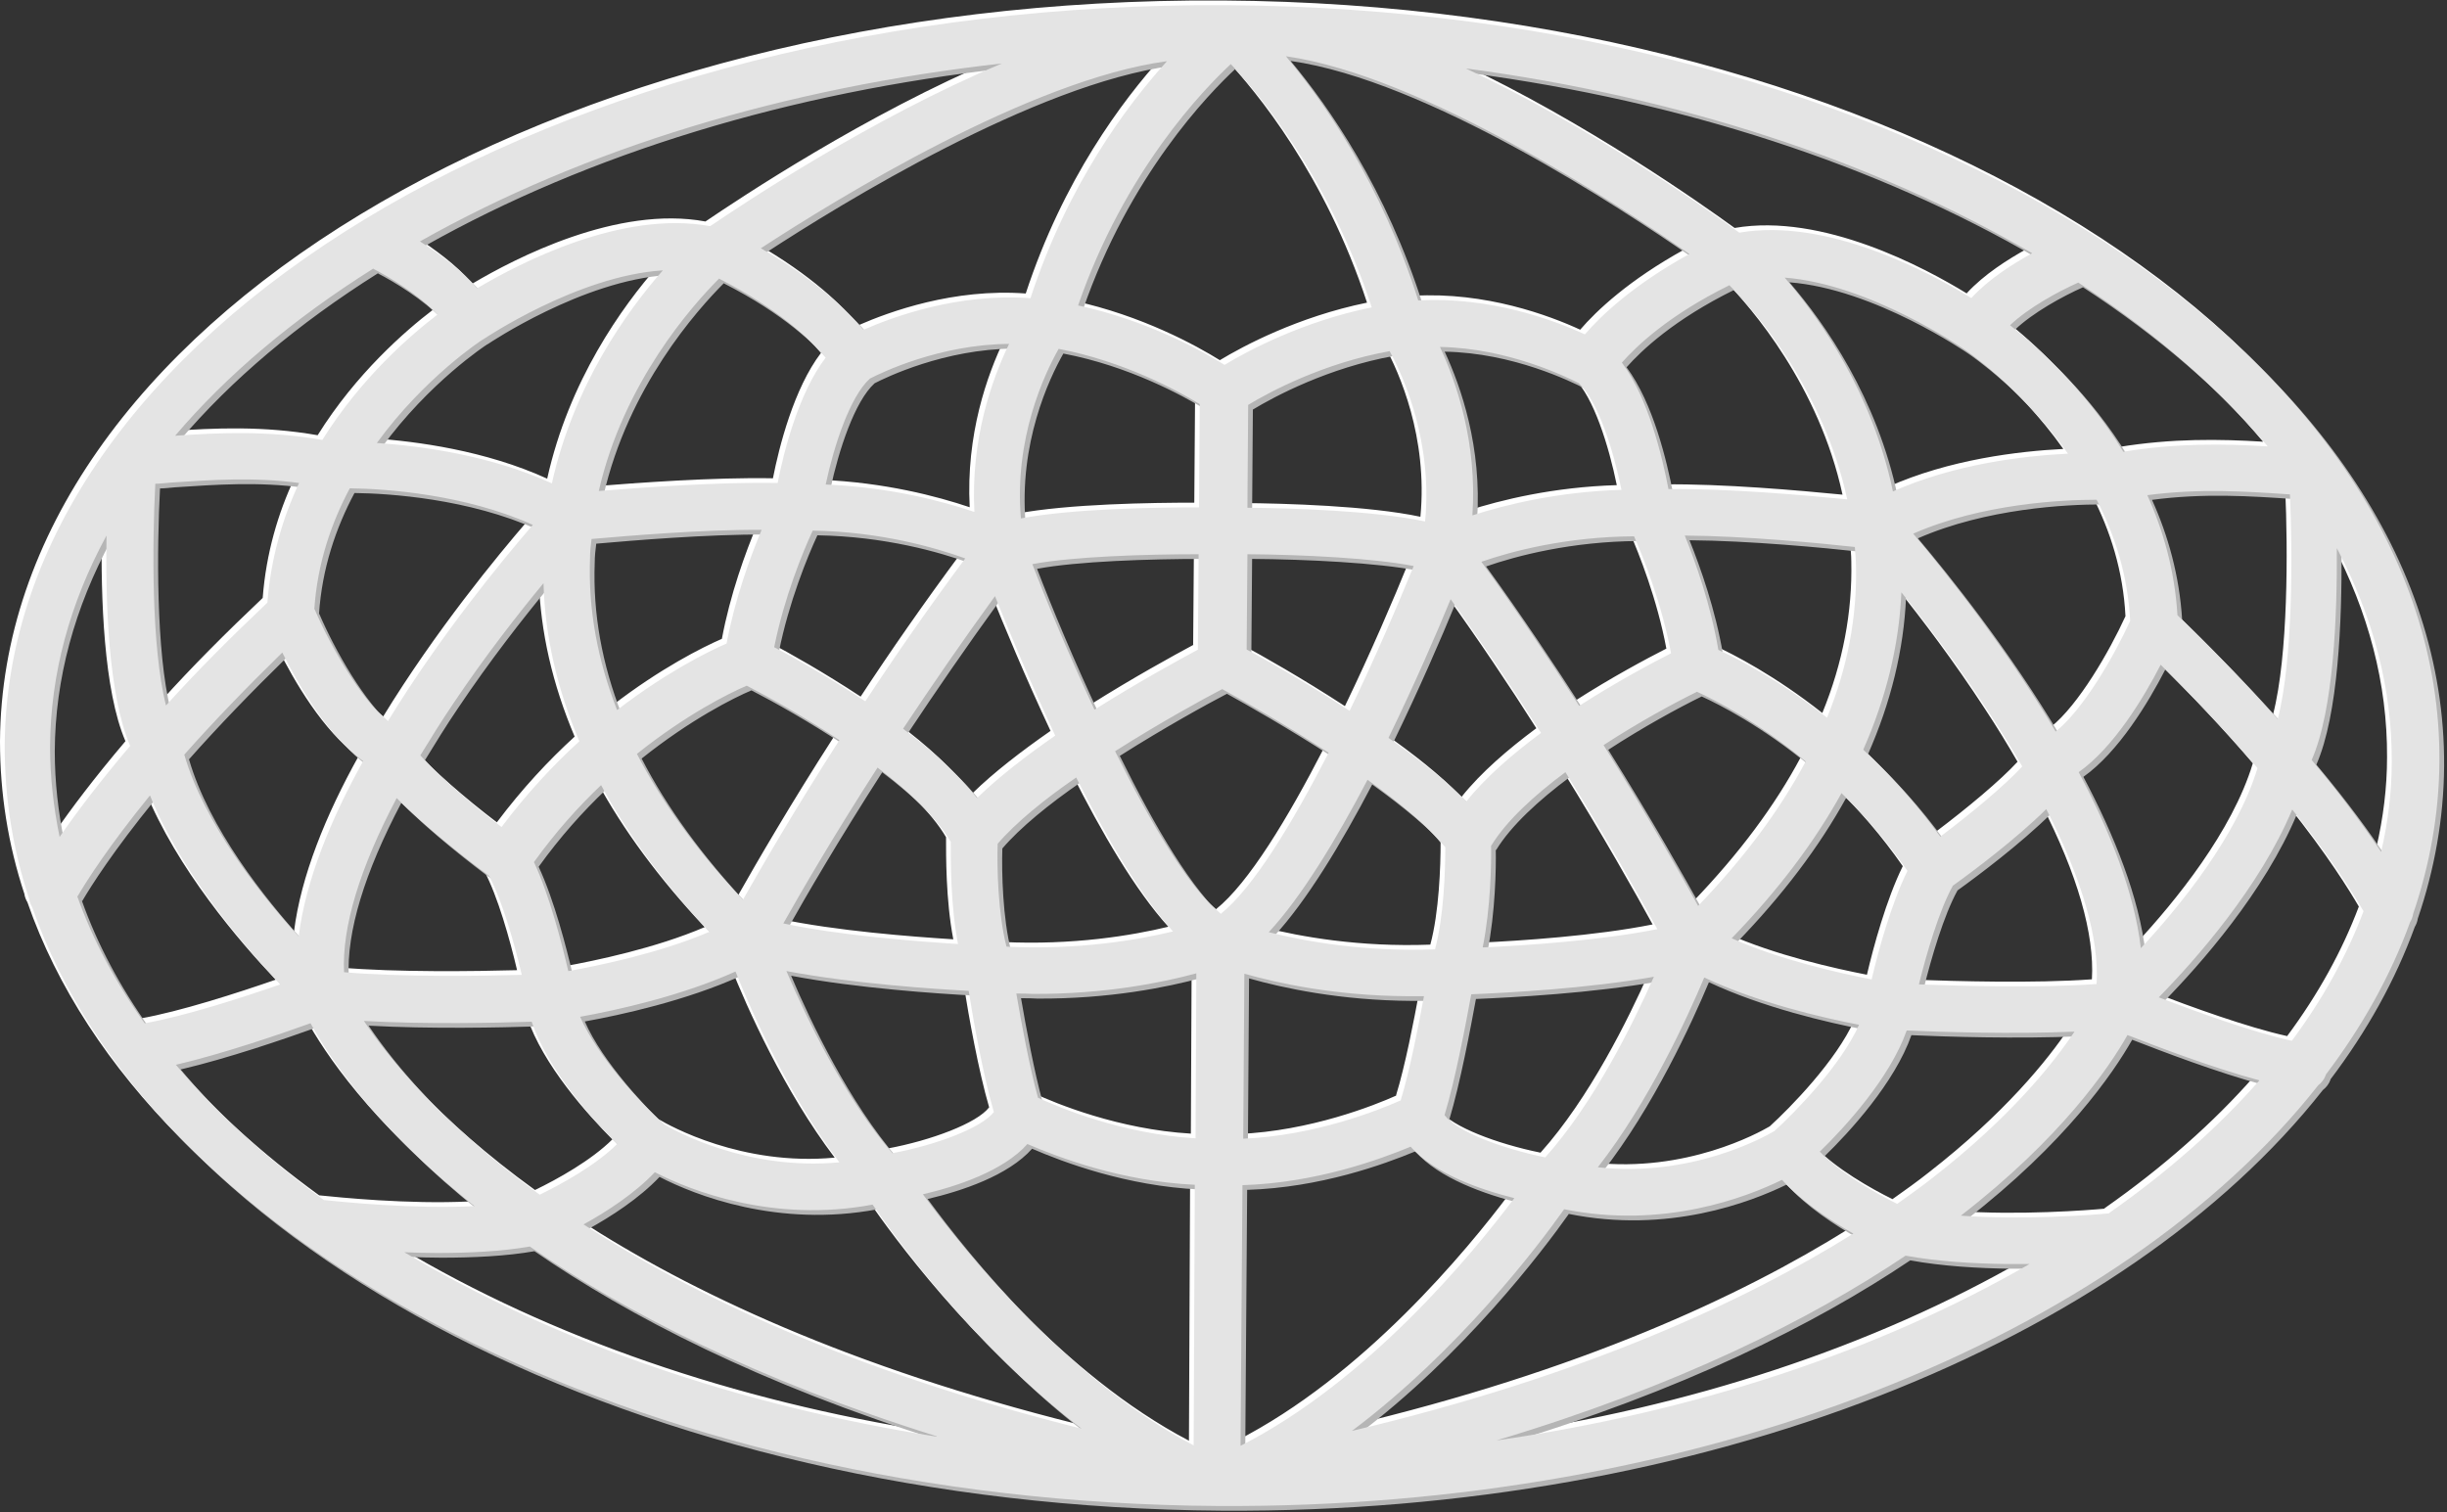 <svg width="521" height="322" viewBox="0 0 521 322" fill="none" xmlns="http://www.w3.org/2000/svg">
<rect x="0" y="0" width="521" height="322" fill="#333333" stroke="none"/>
<path d="M494.191 227.852C501.985 217.548 507.993 206.757 512.134 195.398C512.458 194.83 512.702 194.262 512.783 193.613C516.355 183.147 518.304 172.275 518.385 161.159C518.953 73.29 403.179 0.999 260.37 0.106C260.37 0.106 260.289 0.106 260.207 0.106C260.207 0.106 260.126 0.106 260.045 0.106C117.235 -0.786 0.568 69.964 0 157.833C0 168.948 1.705 179.82 5.196 190.368C5.277 191.017 5.521 191.585 5.846 192.153C30.851 264.201 134.285 318.885 258.178 319.697C361.124 320.346 450.431 283.673 492.567 230.124C493.298 229.556 493.866 228.826 494.191 227.933V227.852ZM15.507 189.881C17.455 186.554 22.164 179.171 30.933 168.38C37.59 184.932 51.067 200.591 58.699 208.623C50.742 211.382 38.239 215.438 29.796 216.899C23.544 208.136 18.754 199.13 15.426 189.8L15.507 189.881ZM483.961 152.153C477.466 144.851 470.322 137.468 462.609 130.003C462.041 120.592 459.605 111.992 456.195 104.446C467.237 102.986 477.06 103.635 486.559 104.284C487.128 116.86 487.209 139.577 483.961 152.153ZM445.397 208.542C433.138 209.435 416.332 208.948 407.564 208.623C409.187 202.051 411.867 192.883 414.789 187.609C419.092 184.526 428.185 177.711 434.68 171.301C442.312 186.23 445.965 198.887 445.397 208.542ZM72.257 206.108C71.77 196.453 75.586 183.877 83.461 168.948C89.875 175.439 98.806 182.335 103.109 185.5C105.95 190.773 108.548 200.023 110.091 206.595C101.323 206.838 84.436 207.082 72.257 206.027V206.108ZM65.925 128.705C66.574 119.05 69.497 110.45 73.475 102.986C80.863 103.067 97.913 104.203 112.445 110.774C105.788 118.482 92.717 134.385 81.594 152.559C75.667 147.772 69.253 136.332 66.006 128.786L65.925 128.705ZM261.019 12.601C267.433 19.417 282.128 37.185 291.059 64.447C276.364 67.448 264.673 73.696 259.72 76.698C254.768 73.615 243.158 67.205 228.544 64.041C238.449 35.319 255.336 17.956 261.1 12.601H261.019ZM184.215 79.619C186.57 78.402 199.073 72.317 213.849 72.235C210.196 79.781 205.649 92.519 206.461 108.016C199.479 105.663 188.356 102.742 174.798 102.174C176.584 93.817 179.994 83.432 184.215 79.619ZM335.144 80.592C339.284 84.487 342.532 94.953 344.237 103.31C330.679 103.716 319.556 106.474 312.492 108.746C313.548 93.249 309.083 80.43 305.591 72.885C320.205 73.128 332.708 79.375 335.144 80.592ZM394.168 119.537C394.411 130.328 392.381 141.119 387.997 151.829C377.93 143.878 369.081 139.334 364.859 137.387C363.235 127.813 360.069 118.888 357.714 113.046C370.461 113.127 386.536 114.669 393.924 115.48C394.005 116.86 394.168 118.158 394.168 119.537ZM297.31 233.288C292.601 235.398 278.962 240.834 263.699 241.483L263.942 206.351C271.087 208.38 283.346 211.057 298.609 211.138C299.746 211.138 300.964 211.138 302.182 211.138C301.045 217.305 299.178 226.96 297.229 233.288H297.31ZM172.037 111.992C186.408 112.235 198.017 115.561 204.512 117.914C196.8 128.3 189.574 138.685 183.241 148.34C175.366 143.147 167.978 139.009 163.837 136.819C165.948 126.271 169.926 116.535 172.037 111.992ZM306.728 179.333C306.728 184.445 306.403 194.262 304.536 201.159C289.435 201.727 276.851 199.455 269.138 197.508C276.201 189.881 283.59 177.63 290.166 165.054C296.823 169.841 302.993 174.871 306.728 179.415V179.333ZM213.281 200.51C211.495 193.613 211.251 183.715 211.413 178.684C215.229 174.222 221.4 169.192 228.138 164.567C234.552 177.305 241.697 189.556 248.76 197.345C241.047 199.212 228.463 201.321 213.362 200.591L213.281 200.51ZM258.908 193.613C252.089 188.015 243.889 174.141 236.419 158.969C246 152.884 255.174 147.853 259.233 145.744C263.211 147.934 272.386 153.127 281.885 159.293C274.172 174.303 265.809 188.096 258.908 193.613ZM264.429 137.306L264.592 117.022C276.039 117.103 291.384 117.833 299.99 119.537C296.661 127.732 291.871 138.928 286.35 150.368C277.257 144.445 268.651 139.577 264.429 137.306ZM254.118 137.306C249.897 139.577 241.291 144.283 232.035 150.125C226.677 138.685 221.968 127.407 218.802 119.131C227.407 117.509 242.752 117.022 254.2 117.022L254.037 137.306H254.118ZM210.845 125.947C213.768 133.249 218.314 144.202 223.673 155.642C217.503 159.942 211.576 164.486 207.029 168.948C202.889 163.756 197.287 158.644 191.279 154.182C197.206 145.257 203.782 135.683 210.845 125.947ZM201.427 178.279C201.427 181.93 201.346 191.585 202.97 200.023C194.039 199.455 178.045 198.238 165.786 195.642C169.52 188.989 176.503 176.981 185.839 162.457C192.497 167.488 198.342 173.005 201.427 178.279ZM220.019 232.801C218.233 226.392 216.447 216.737 215.392 210.57C216.528 210.57 217.746 210.57 218.883 210.652C234.227 210.733 246.568 208.217 253.712 206.27L253.55 241.402C238.205 240.509 224.809 234.992 220.101 232.801H220.019ZM316.552 179.009C319.718 173.816 325.645 168.38 332.302 163.431C341.395 178.035 348.215 190.206 351.869 196.859C339.69 199.293 323.696 200.347 314.685 200.753C316.39 192.315 316.552 182.66 316.471 179.009H316.552ZM311.112 169.597C306.647 165.054 300.801 160.429 294.631 156.129C300.152 144.77 304.861 133.898 307.865 126.596C314.847 136.332 321.342 145.987 327.106 155.074C321.098 159.537 315.334 164.486 311.193 169.678L311.112 169.597ZM314.36 118.645C320.855 116.373 332.546 113.29 346.916 113.209C348.946 117.833 352.843 127.651 354.791 138.117C350.651 140.226 343.182 144.202 335.225 149.314C328.974 139.577 321.991 129.111 314.36 118.563V118.645ZM294.875 73.777C297.879 79.294 304.049 93.087 302.425 110.044C291.384 107.691 273.441 107.205 264.592 107.123L264.754 85.217C269.3 82.458 280.829 76.292 294.875 73.777ZM254.281 107.042C245.35 107.042 227.489 107.286 216.366 109.395C214.905 92.438 221.318 78.726 224.404 73.29C238.449 75.968 249.897 82.296 254.443 85.055L254.281 106.961V107.042ZM153.77 136.007C149.467 137.874 140.618 142.336 130.388 150.206C126.166 139.415 124.218 128.624 124.624 117.833C124.624 116.454 124.786 115.075 124.948 113.776C132.418 113.127 148.493 111.748 161.158 111.829C158.722 117.671 155.475 126.515 153.689 136.089L153.77 136.007ZM114.719 123.269C115.043 134.547 117.641 145.744 122.35 156.859C116.829 161.889 111.146 167.975 105.788 175.114C98.968 169.922 92.067 163.918 88.495 159.861C90.687 156.291 92.96 152.559 95.558 148.746C102.297 138.685 109.36 129.679 114.719 123.188V123.269ZM119.996 205.783C118.616 199.861 116.018 189.719 112.689 182.579C117.235 176.25 122.107 170.814 126.978 166.19C132.661 176.737 140.374 187.122 150.035 197.427C139.643 201.889 126.816 204.566 120.077 205.783H119.996ZM134.61 159.537C145.083 151.18 154.176 146.636 157.992 145.013C162.863 147.529 170.251 151.666 177.72 156.616C168.221 171.382 161.077 183.715 157.18 190.611C147.519 180.307 139.968 169.922 134.61 159.537ZM205.243 210.002C206.217 216.169 208.328 228.014 210.602 235.803C208.004 239.211 198.18 242.862 189.006 244.566C178.857 232.801 170.738 215.925 166.435 205.783C180.562 208.461 197.693 209.597 205.243 210.002ZM217.746 242.619C224.322 245.458 237.8 250.57 253.388 251.3L253.144 306.796C226.19 292.679 204.35 265.418 195.501 253.328C202.726 251.625 212.631 248.379 217.746 242.619ZM263.536 251.381C279.124 250.894 292.683 245.945 299.34 243.187C304.374 248.947 314.279 252.355 321.423 254.14C312.411 266.148 290.247 293.085 263.13 306.878L263.536 251.381ZM327.999 245.458C318.825 243.592 309.083 239.941 306.566 236.452C308.92 228.663 311.112 216.899 312.249 210.733C319.962 210.408 337.011 209.516 351.138 207C346.673 217.061 338.391 233.856 327.999 245.458ZM360.556 191.909C356.74 185.013 349.758 172.599 340.421 157.67C347.89 152.802 355.36 148.746 360.312 146.312C364.047 148.015 373.14 152.64 383.451 161.159C377.93 171.545 370.298 181.768 360.475 191.991L360.556 191.909ZM391.082 167.893C395.873 172.518 400.663 178.035 405.128 184.445C401.637 191.504 398.876 201.646 397.496 207.568C390.839 206.27 378.011 203.431 367.7 198.806C377.524 188.664 385.318 178.36 391.082 167.893ZM412.11 177.143C406.833 169.841 401.231 163.756 395.71 158.644C400.581 147.61 403.342 136.413 403.829 125.135C409.106 131.707 416.007 140.794 422.665 151.017C425.181 154.831 427.455 158.563 429.566 162.214C425.912 166.19 418.93 172.031 412.029 177.224L412.11 177.143ZM354.223 103.067C352.924 96.332 350.001 83.838 344.318 76.211C347.484 72.641 354.385 66.069 367.213 59.741C372.896 65.501 387.267 82.134 392.3 105.338C383.207 104.446 366.726 102.986 354.223 103.148V103.067ZM336.443 70.207C329.948 67.205 316.308 62.094 300.964 62.986C293.17 38.24 280.91 20.715 272.792 10.979C301.776 15.117 342.857 42.053 358.688 53.088C346.754 59.66 339.853 66.231 336.443 70.207ZM218.396 62.499C203.051 61.363 189.33 66.394 182.835 69.233C179.507 65.258 172.768 58.605 160.996 51.871C177.152 41.323 218.396 15.928 247.461 12.033C238.936 21.445 226.352 38.24 218.396 62.499ZM152.146 58.361C164.893 64.852 171.713 71.505 174.798 75.156C169.033 82.702 165.867 95.197 164.568 101.85C152.065 101.606 135.584 102.823 126.491 103.553C131.768 80.43 146.382 64.041 152.146 58.28V58.361ZM155.556 205.783C159.047 214.546 166.922 232.315 177.72 246.513C157.992 248.379 142.485 239.698 140.212 238.319C135.827 234.262 126.247 224.12 122.513 215.52C130.225 214.14 144.19 211.057 155.637 205.865L155.556 205.783ZM138.425 248.623C145.976 252.517 163.594 259.495 184.784 255.519C190.223 263.389 206.623 285.864 229.275 303.226C180.968 291.137 146.95 275.154 123.243 259.738C128.115 257.061 134.123 253.166 138.425 248.623ZM331.978 256.493C353.168 260.793 370.785 253.978 378.417 250.245C382.639 254.951 388.728 258.927 393.599 261.685C370.623 276.046 336.443 291.949 286.837 303.713C309.651 286.594 326.457 264.363 331.978 256.574V256.493ZM376.793 239.86C374.439 241.239 359.013 249.759 339.203 247.568C350.082 233.613 358.201 215.844 361.855 207.163C373.221 212.518 387.185 215.763 394.817 217.223C391.001 225.824 381.177 235.884 376.793 239.86ZM436.71 154.831C425.831 136.494 412.922 120.43 406.346 112.641C420.96 106.231 438.09 105.42 445.397 105.42C449.294 112.965 452.055 121.565 452.542 131.22C449.132 138.685 442.556 150.125 436.629 154.831H436.71ZM402.043 103.716C397.659 82.783 386.617 66.962 378.985 58.118C397.09 59.497 416.819 73.128 417.063 73.29C417.306 73.452 429.322 81.485 439.308 95.602C429.809 96.089 415.114 97.793 401.88 103.716H402.043ZM418.768 62.499C409.918 57.063 388.078 45.299 369.324 48.544C362.423 43.514 337.58 25.988 311.112 13.575C356.09 19.579 397.577 33.047 431.676 52.925C427.536 55.197 422.421 58.443 418.768 62.418V62.499ZM150.198 47.165C131.443 43.676 109.604 55.035 100.592 60.39C97.101 56.333 92.23 52.844 88.414 50.41C123.487 30.613 166.273 17.632 212.307 12.52C184.378 24.285 157.505 42.215 150.198 47.165ZM101.891 71.262C102.134 71.1 122.026 57.712 140.13 56.576C132.418 65.339 121.132 81.079 116.505 101.931C103.352 95.927 88.738 93.98 79.24 93.331C89.388 79.375 101.566 71.424 101.729 71.343L101.891 71.262ZM55.938 127.326C48.145 134.709 40.837 142.011 34.343 149.232C31.176 136.738 31.42 114.426 32.069 102.012C33.125 102.012 34.261 101.85 35.317 101.769C44.004 101.201 52.935 100.551 62.677 101.85C59.186 109.314 56.669 117.833 55.938 127.245V127.326ZM38.239 159.699C44.491 152.64 51.554 145.338 59.105 137.955C62.596 145.013 68.847 155.723 76.317 161.078C69.416 173.492 64.057 186.554 62.596 198.4C54.315 189.313 42.461 174.303 38.239 159.699ZM112.202 216.574C115.612 226.797 125.111 237.345 130.388 242.619C125.923 247.081 118.616 251.138 113.907 253.41C93.041 238.319 81.919 224.526 76.479 216.412C89.469 217.142 104.976 216.818 112.121 216.574H112.202ZM198.423 304.93C156.206 298.277 117.317 284.89 85.085 265.661C87.277 265.742 89.632 265.823 91.986 265.823C98.806 265.823 105.788 265.499 111.796 264.444C131.93 278.318 159.859 292.76 198.423 304.849V304.93ZM404.722 266.391C411.298 267.608 419.092 268.095 426.318 268.176C427.942 268.176 429.566 268.176 431.108 268.176C398.714 286.837 359.744 299.657 317.607 305.742C356.253 294.139 384.425 280.022 404.722 266.391ZM402.936 255.357C398.308 253.085 390.92 248.866 386.455 244.241C391.813 239.049 401.393 228.582 404.966 218.44C412.191 218.765 427.617 219.252 440.688 218.684C435.979 225.743 426.805 237.102 410.649 249.677C408.294 251.544 405.696 253.41 402.936 255.357ZM454.815 200.915C453.435 189.07 448.239 176.007 441.581 163.431C449.051 158.157 455.464 147.529 459.037 140.551C466.587 148.015 473.488 155.318 479.659 162.539C475.274 177.062 463.177 191.909 454.815 200.915ZM487.047 171.382C495.734 182.254 500.28 189.719 502.229 193.045C498.656 202.538 493.542 211.787 486.965 220.631C478.441 218.765 466.262 214.303 458.631 211.382C466.425 203.431 480.146 187.934 487.047 171.382ZM505.963 180.388C502.635 175.439 497.926 168.867 491.187 160.835C495.896 150.125 496.627 130.085 496.546 115.724C504.258 130.328 508.318 145.581 508.237 161.24C508.237 167.731 507.425 174.141 505.963 180.469V180.388ZM481.851 94.061C472.676 93.493 462.447 93.331 451.08 95.197C443.043 81.972 432.732 72.803 426.968 68.26C430.783 64.609 437.116 61.12 441.5 59.173C457.819 69.801 471.296 81.566 481.851 94.061ZM78.509 56.252C81.838 57.956 88.251 61.85 92.148 65.988C86.303 70.45 75.83 79.538 67.63 92.681C56.101 90.653 45.628 91.14 36.291 91.789C47.251 78.888 61.378 66.962 78.509 56.171V56.252ZM21.677 113.046C21.434 127.245 22.083 147.123 26.711 157.833C19.972 165.784 15.101 172.275 11.691 177.224C10.392 170.895 9.661 164.486 9.661 157.995C9.743 142.498 13.883 127.407 21.677 113.046ZM36.453 225.743C46.521 223.39 58.78 219.171 65.113 216.899C69.01 224.039 78.834 238.968 100.024 255.844C86.79 256.493 72.014 254.951 67.954 254.546C55.533 245.54 44.978 235.884 36.453 225.743ZM448.076 257.385C444.585 257.71 429.809 258.846 416.494 257.872C437.847 241.321 447.914 226.554 451.973 219.414C458.225 221.848 470.078 226.392 480.064 229.069C471.296 239.049 460.579 248.542 448.076 257.304V257.385Z" fill="white"/>
<path d="M496.191 229.852C503.985 219.548 509.993 208.757 514.134 197.398C514.458 196.83 514.702 196.262 514.783 195.613C518.355 185.147 520.304 174.275 520.385 163.159C520.953 75.29 405.179 2.999 262.37 2.107C262.37 2.107 262.289 2.107 262.207 2.107C262.207 2.107 262.126 2.107 262.045 2.107C119.235 1.214 2.568 71.964 2 159.833C2 170.948 3.705 181.82 7.196 192.368C7.277 193.017 7.521 193.585 7.846 194.153C32.851 266.201 136.285 320.885 260.178 321.697C363.124 322.346 452.431 285.673 494.567 232.124C495.298 231.556 495.866 230.826 496.191 229.933V229.852ZM17.507 191.881C19.455 188.554 24.164 181.171 32.933 170.38C39.59 186.932 53.067 202.591 60.699 210.623C52.742 213.382 40.239 217.438 31.796 218.899C25.544 210.136 20.754 201.13 17.426 191.8L17.507 191.881ZM485.961 154.153C479.466 146.851 472.322 139.468 464.609 132.003C464.041 122.592 461.605 113.992 458.195 106.446C469.237 104.986 479.06 105.635 488.559 106.284C489.128 118.86 489.209 141.577 485.961 154.153ZM447.397 210.542C435.138 211.435 418.332 210.948 409.564 210.623C411.187 204.051 413.867 194.883 416.789 189.609C421.092 186.526 430.185 179.711 436.68 173.301C444.312 188.23 447.965 200.887 447.397 210.542ZM74.257 208.108C73.77 198.453 77.586 185.877 85.461 170.948C91.875 177.439 100.806 184.335 105.109 187.5C107.95 192.773 110.548 202.023 112.091 208.595C103.323 208.838 86.436 209.082 74.257 208.027V208.108ZM67.925 130.705C68.574 121.05 71.497 112.45 75.475 104.986C82.863 105.067 99.913 106.203 114.445 112.774C107.788 120.482 94.717 136.385 83.594 154.559C77.667 149.772 71.253 138.332 68.006 130.786L67.925 130.705ZM263.019 14.601C269.433 21.417 284.128 39.185 293.059 66.447C278.364 69.448 266.673 75.696 261.72 78.698C256.768 75.615 245.158 69.205 230.544 66.041C240.449 37.319 257.336 19.956 263.1 14.601H263.019ZM186.215 81.619C188.57 80.402 201.073 74.317 215.849 74.235C212.196 81.781 207.649 94.519 208.461 110.016C201.479 107.663 190.356 104.742 176.798 104.174C178.584 95.817 181.994 85.432 186.215 81.619ZM337.144 82.592C341.284 86.487 344.532 96.953 346.237 105.31C332.679 105.716 321.556 108.474 314.492 110.746C315.548 95.249 311.083 82.43 307.591 74.885C322.205 75.128 334.708 81.375 337.144 82.592ZM396.168 121.537C396.411 132.328 394.381 143.119 389.997 153.829C379.93 145.878 371.081 141.334 366.859 139.387C365.235 129.813 362.069 120.888 359.714 115.046C372.461 115.127 388.536 116.669 395.924 117.48C396.005 118.86 396.168 120.158 396.168 121.537ZM299.31 235.288C294.601 237.398 280.962 242.834 265.699 243.483L265.942 208.351C273.087 210.38 285.346 213.057 300.609 213.138C301.746 213.138 302.964 213.138 304.182 213.138C303.045 219.305 301.178 228.96 299.229 235.288H299.31ZM174.037 113.992C188.408 114.235 200.017 117.561 206.512 119.914C198.8 130.3 191.574 140.685 185.241 150.34C177.366 145.147 169.978 141.009 165.837 138.819C167.948 128.271 171.926 118.535 174.037 113.992ZM308.728 181.333C308.728 186.445 308.403 196.262 306.536 203.159C291.435 203.727 278.851 201.455 271.138 199.508C278.201 191.881 285.59 179.63 292.166 167.054C298.823 171.841 304.993 176.871 308.728 181.415V181.333ZM215.281 202.51C213.495 195.613 213.251 185.715 213.413 180.684C217.229 176.222 223.4 171.192 230.138 166.567C236.552 179.305 243.697 191.556 250.76 199.345C243.047 201.212 230.463 203.321 215.362 202.591L215.281 202.51ZM260.908 195.613C254.089 190.015 245.889 176.141 238.419 160.969C248 154.884 257.174 149.853 261.233 147.744C265.211 149.934 274.386 155.127 283.885 161.293C276.172 176.303 267.809 190.096 260.908 195.613ZM266.429 139.306L266.592 119.022C278.039 119.103 293.384 119.833 301.99 121.537C298.661 129.732 293.871 140.928 288.35 152.368C279.257 146.445 270.651 141.577 266.429 139.306ZM256.118 139.306C251.897 141.577 243.291 146.283 234.035 152.125C228.677 140.685 223.968 129.407 220.802 121.131C229.407 119.509 244.752 119.022 256.2 119.022L256.037 139.306H256.118ZM212.845 127.947C215.768 135.249 220.314 146.202 225.673 157.642C219.503 161.942 213.576 166.486 209.029 170.948C204.889 165.756 199.287 160.644 193.279 156.182C199.206 147.257 205.782 137.683 212.845 127.947ZM203.427 180.279C203.427 183.93 203.346 193.585 204.97 202.023C196.039 201.455 180.045 200.238 167.786 197.642C171.52 190.989 178.503 178.981 187.839 164.457C194.497 169.488 200.342 175.005 203.427 180.279ZM222.019 234.801C220.233 228.392 218.447 218.737 217.392 212.57C218.528 212.57 219.746 212.57 220.883 212.652C236.227 212.733 248.568 210.217 255.712 208.27L255.55 243.402C240.205 242.509 226.809 236.992 222.101 234.801H222.019ZM318.552 181.009C321.718 175.816 327.645 170.38 334.302 165.431C343.395 180.035 350.215 192.206 353.869 198.859C341.69 201.293 325.696 202.347 316.685 202.753C318.39 194.315 318.552 184.66 318.471 181.009H318.552ZM313.112 171.597C308.647 167.054 302.801 162.429 296.631 158.129C302.152 146.77 306.861 135.898 309.865 128.596C316.847 138.332 323.342 147.987 329.106 157.074C323.098 161.537 317.334 166.486 313.193 171.678L313.112 171.597ZM316.36 120.645C322.855 118.373 334.546 115.29 348.916 115.209C350.946 119.833 354.843 129.651 356.791 140.117C352.651 142.226 345.182 146.202 337.225 151.314C330.974 141.577 323.991 131.111 316.36 120.563V120.645ZM296.875 75.777C299.879 81.294 306.049 95.087 304.425 112.044C293.384 109.691 275.441 109.205 266.592 109.123L266.754 87.217C271.3 84.458 282.829 78.292 296.875 75.777ZM256.281 109.042C247.35 109.042 229.489 109.286 218.366 111.395C216.905 94.438 223.318 80.726 226.404 75.29C240.449 77.968 251.897 84.296 256.443 87.055L256.281 108.961V109.042ZM155.77 138.007C151.467 139.874 142.618 144.336 132.388 152.206C128.166 141.415 126.218 130.624 126.624 119.833C126.624 118.454 126.786 117.075 126.948 115.776C134.418 115.127 150.493 113.748 163.158 113.829C160.722 119.671 157.475 128.515 155.689 138.089L155.77 138.007ZM116.719 125.269C117.043 136.547 119.641 147.744 124.35 158.859C118.829 163.889 113.146 169.975 107.788 177.114C100.968 171.922 94.067 165.918 90.495 161.861C92.687 158.291 94.96 154.559 97.558 150.746C104.297 140.685 111.36 131.679 116.719 125.188V125.269ZM121.996 207.783C120.616 201.861 118.018 191.719 114.689 184.579C119.235 178.25 124.107 172.814 128.978 168.19C134.661 178.737 142.374 189.122 152.035 199.427C141.643 203.889 128.816 206.566 122.077 207.783H121.996ZM136.61 161.537C147.083 153.18 156.176 148.636 159.992 147.013C164.863 149.529 172.251 153.666 179.72 158.616C170.221 173.382 163.077 185.715 159.18 192.611C149.519 182.307 141.968 171.922 136.61 161.537ZM207.243 212.002C208.217 218.169 210.328 230.014 212.602 237.803C210.004 241.211 200.18 244.862 191.006 246.566C180.857 234.801 172.738 217.925 168.435 207.783C182.562 210.461 199.693 211.597 207.243 212.002ZM219.746 244.619C226.322 247.458 239.8 252.57 255.388 253.3L255.144 308.796C228.19 294.679 206.35 267.418 197.501 255.328C204.726 253.625 214.631 250.379 219.746 244.619ZM265.536 253.381C281.124 252.894 294.683 247.945 301.34 245.187C306.374 250.947 316.279 254.355 323.423 256.14C314.411 268.148 292.247 295.085 265.13 308.878L265.536 253.381ZM329.999 247.458C320.825 245.592 311.083 241.941 308.566 238.452C310.92 230.663 313.112 218.899 314.249 212.733C321.962 212.408 339.011 211.516 353.138 209C348.673 219.061 340.391 235.856 329.999 247.458ZM362.556 193.909C358.74 187.013 351.758 174.599 342.421 159.67C349.89 154.802 357.36 150.746 362.312 148.312C366.047 150.015 375.14 154.64 385.451 163.159C379.93 173.545 372.298 183.768 362.475 193.991L362.556 193.909ZM393.082 169.893C397.873 174.518 402.663 180.035 407.128 186.445C403.637 193.504 400.876 203.646 399.496 209.568C392.839 208.27 380.011 205.431 369.7 200.806C379.524 190.664 387.318 180.36 393.082 169.893ZM414.11 179.143C408.833 171.841 403.231 165.756 397.71 160.644C402.581 149.61 405.342 138.413 405.829 127.135C411.106 133.707 418.007 142.794 424.665 153.017C427.181 156.831 429.455 160.563 431.566 164.214C427.912 168.19 420.93 174.031 414.029 179.224L414.11 179.143ZM356.223 105.067C354.924 98.332 352.001 85.838 346.318 78.211C349.484 74.641 356.385 68.069 369.213 61.741C374.896 67.501 389.267 84.134 394.3 107.338C385.207 106.446 368.726 104.986 356.223 105.148V105.067ZM338.443 72.207C331.948 69.205 318.308 64.094 302.964 64.986C295.17 40.24 282.91 22.715 274.792 12.979C303.776 17.116 344.857 44.053 360.688 55.088C348.754 61.66 341.853 68.231 338.443 72.207ZM220.396 64.499C205.051 63.363 191.33 68.394 184.835 71.233C181.507 67.258 174.768 60.605 162.996 53.871C179.152 43.323 220.396 17.928 249.461 14.033C240.936 23.445 228.352 40.24 220.396 64.499ZM154.146 60.361C166.893 66.852 173.713 73.505 176.798 77.156C171.033 84.702 167.867 97.197 166.568 103.85C154.065 103.606 137.584 104.823 128.491 105.553C133.768 82.43 148.382 66.041 154.146 60.28V60.361ZM157.556 207.783C161.047 216.546 168.922 234.315 179.72 248.513C159.992 250.379 144.485 241.698 142.212 240.319C137.827 236.262 128.247 226.12 124.513 217.52C132.225 216.14 146.19 213.057 157.637 207.865L157.556 207.783ZM140.425 250.623C147.976 254.517 165.594 261.495 186.784 257.519C192.223 265.389 208.623 287.864 231.275 305.226C182.968 293.137 148.95 277.154 125.243 261.738C130.115 259.061 136.123 255.166 140.425 250.623ZM333.978 258.493C355.168 262.793 372.785 255.978 380.417 252.245C384.639 256.951 390.728 260.927 395.599 263.685C372.623 278.046 338.443 293.949 288.837 305.713C311.651 288.594 328.457 266.363 333.978 258.574V258.493ZM378.793 241.86C376.439 243.239 361.013 251.759 341.203 249.568C352.082 235.613 360.201 217.844 363.855 209.163C375.221 214.518 389.185 217.763 396.817 219.223C393.001 227.824 383.177 237.884 378.793 241.86ZM438.71 156.831C427.831 138.494 414.922 122.43 408.346 114.641C422.96 108.231 440.09 107.42 447.397 107.42C451.294 114.965 454.055 123.565 454.542 133.22C451.132 140.685 444.556 152.125 438.629 156.831H438.71ZM404.043 105.716C399.659 84.783 388.617 68.962 380.985 60.118C399.09 61.497 418.819 75.128 419.063 75.29C419.306 75.452 431.322 83.485 441.308 97.602C431.809 98.089 417.114 99.793 403.88 105.716H404.043ZM420.768 64.499C411.918 59.063 390.078 47.299 371.324 50.544C364.423 45.514 339.58 27.988 313.112 15.575C358.09 21.579 399.577 35.047 433.676 54.925C429.536 57.197 424.421 60.443 420.768 64.418V64.499ZM152.198 49.165C133.443 45.676 111.604 57.035 102.592 62.39C99.101 58.333 94.23 54.844 90.414 52.41C125.487 32.613 168.273 19.632 214.307 14.52C186.378 26.285 159.505 44.215 152.198 49.165ZM103.891 73.262C104.134 73.1 124.026 59.712 142.13 58.576C134.418 67.339 123.132 83.079 118.505 103.931C105.352 97.927 90.738 95.98 81.24 95.331C91.388 81.375 103.566 73.424 103.729 73.343L103.891 73.262ZM57.938 129.326C50.145 136.709 42.837 144.011 36.343 151.232C33.176 138.738 33.42 116.426 34.069 104.012C35.125 104.012 36.261 103.85 37.317 103.769C46.004 103.201 54.935 102.551 64.677 103.85C61.186 111.314 58.669 119.833 57.938 129.245V129.326ZM40.239 161.699C46.491 154.64 53.554 147.338 61.105 139.955C64.596 147.013 70.847 157.723 78.317 163.078C71.416 175.492 66.057 188.554 64.596 200.4C56.315 191.313 44.461 176.303 40.239 161.699ZM114.202 218.574C117.612 228.797 127.111 239.345 132.388 244.619C127.923 249.081 120.616 253.138 115.907 255.41C95.041 240.319 83.919 226.526 78.479 218.412C91.469 219.142 106.976 218.818 114.121 218.574H114.202ZM200.423 306.93C158.206 300.277 119.317 286.89 87.085 267.661C89.277 267.742 91.632 267.823 93.986 267.823C100.806 267.823 107.788 267.499 113.796 266.444C133.93 280.318 161.859 294.76 200.423 306.849V306.93ZM406.722 268.391C413.298 269.608 421.092 270.095 428.318 270.176C429.942 270.176 431.566 270.176 433.108 270.176C400.714 288.837 361.744 301.657 319.607 307.742C358.253 296.139 386.425 282.022 406.722 268.391ZM404.936 257.357C400.308 255.085 392.92 250.866 388.455 246.241C393.813 241.049 403.393 230.582 406.966 220.44C414.191 220.765 429.617 221.252 442.688 220.684C437.979 227.743 428.805 239.102 412.649 251.677C410.294 253.544 407.696 255.41 404.936 257.357ZM456.815 202.915C455.435 191.07 450.239 178.007 443.581 165.431C451.051 160.157 457.464 149.529 461.037 142.551C468.587 150.015 475.488 157.318 481.659 164.539C477.274 179.062 465.177 193.909 456.815 202.915ZM489.047 173.382C497.734 184.254 502.28 191.719 504.229 195.045C500.656 204.538 495.542 213.787 488.965 222.631C480.441 220.765 468.262 216.303 460.631 213.382C468.425 205.431 482.146 189.934 489.047 173.382ZM507.963 182.388C504.635 177.439 499.926 170.867 493.187 162.835C497.896 152.125 498.627 132.085 498.546 117.724C506.258 132.328 510.318 147.581 510.237 163.24C510.237 169.731 509.425 176.141 507.963 182.469V182.388ZM483.851 96.061C474.676 95.493 464.447 95.331 453.08 97.197C445.043 83.972 434.732 74.803 428.968 70.26C432.783 66.609 439.116 63.12 443.5 61.173C459.819 71.801 473.296 83.566 483.851 96.061ZM80.509 58.252C83.838 59.956 90.251 63.85 94.148 67.988C88.303 72.45 77.83 81.538 69.63 94.681C58.101 92.653 47.628 93.14 38.291 93.789C49.251 80.888 63.378 68.962 80.509 58.171V58.252ZM23.677 115.046C23.434 129.245 24.083 149.123 28.711 159.833C21.972 167.784 17.101 174.275 13.691 179.224C12.392 172.895 11.661 166.486 11.661 159.995C11.743 144.498 15.883 129.407 23.677 115.046ZM38.453 227.743C48.521 225.39 60.78 221.171 67.113 218.899C71.01 226.039 80.834 240.968 102.024 257.844C88.79 258.493 74.014 256.951 69.954 256.546C57.533 247.54 46.978 237.884 38.453 227.743ZM450.076 259.385C446.585 259.71 431.809 260.846 418.494 259.872C439.847 243.321 449.914 228.554 453.973 221.414C460.225 223.848 472.078 228.392 482.064 231.069C473.296 241.049 462.579 250.542 450.076 259.304V259.385Z" fill="#B5B5B5"/>
<path d="M495.191 228.852C502.985 218.548 508.993 207.757 513.134 196.398C513.458 195.83 513.702 195.262 513.783 194.613C517.355 184.147 519.304 173.275 519.385 162.159C519.953 74.29 404.179 1.999 261.37 1.107C261.37 1.107 261.289 1.107 261.207 1.107C261.207 1.107 261.126 1.107 261.045 1.107C118.235 0.214 1.568 70.964 1 158.833C1 169.948 2.705 180.82 6.196 191.368C6.277 192.017 6.521 192.585 6.846 193.153C31.851 265.201 135.285 319.885 259.178 320.697C362.124 321.346 451.431 284.673 493.567 231.124C494.298 230.556 494.866 229.826 495.191 228.933V228.852ZM16.507 190.881C18.455 187.554 23.164 180.171 31.933 169.38C38.59 185.932 52.067 201.591 59.699 209.623C51.742 212.382 39.239 216.438 30.796 217.899C24.544 209.136 19.754 200.13 16.426 190.8L16.507 190.881ZM484.961 153.153C478.466 145.851 471.322 138.468 463.609 131.003C463.041 121.592 460.605 112.992 457.195 105.446C468.237 103.986 478.06 104.635 487.559 105.284C488.128 117.86 488.209 140.577 484.961 153.153ZM446.397 209.542C434.138 210.435 417.332 209.948 408.564 209.623C410.187 203.051 412.867 193.883 415.789 188.609C420.092 185.526 429.185 178.711 435.68 172.301C443.312 187.23 446.965 199.887 446.397 209.542ZM73.257 207.108C72.77 197.453 76.586 184.877 84.461 169.948C90.875 176.439 99.806 183.335 104.109 186.5C106.95 191.773 109.548 201.023 111.091 207.595C102.323 207.838 85.436 208.082 73.257 207.027V207.108ZM66.925 129.705C67.574 120.05 70.497 111.45 74.475 103.986C81.863 104.067 98.913 105.203 113.445 111.774C106.788 119.482 93.717 135.385 82.594 153.559C76.667 148.772 70.253 137.332 67.006 129.786L66.925 129.705ZM262.019 13.601C268.433 20.417 283.128 38.185 292.059 65.447C277.364 68.448 265.673 74.696 260.72 77.698C255.768 74.615 244.158 68.205 229.544 65.041C239.449 36.319 256.336 18.956 262.1 13.601H262.019ZM185.215 80.619C187.57 79.402 200.073 73.317 214.849 73.235C211.196 80.781 206.649 93.519 207.461 109.016C200.479 106.663 189.356 103.742 175.798 103.174C177.584 94.817 180.994 84.432 185.215 80.619ZM336.144 81.592C340.284 85.487 343.532 95.953 345.237 104.31C331.679 104.716 320.556 107.474 313.492 109.746C314.548 94.249 310.083 81.43 306.591 73.885C321.205 74.128 333.708 80.375 336.144 81.592ZM395.168 120.537C395.411 131.328 393.381 142.119 388.997 152.829C378.93 144.878 370.081 140.334 365.859 138.387C364.235 128.813 361.069 119.888 358.714 114.046C371.461 114.127 387.536 115.669 394.924 116.48C395.005 117.86 395.168 119.158 395.168 120.537ZM298.31 234.288C293.601 236.398 279.962 241.834 264.699 242.483L264.942 207.351C272.087 209.38 284.346 212.057 299.609 212.138C300.746 212.138 301.964 212.138 303.182 212.138C302.045 218.305 300.178 227.96 298.229 234.288H298.31ZM173.037 112.992C187.408 113.235 199.017 116.561 205.512 118.914C197.8 129.3 190.574 139.685 184.241 149.34C176.366 144.147 168.978 140.009 164.837 137.819C166.948 127.271 170.926 117.535 173.037 112.992ZM307.728 180.333C307.728 185.445 307.403 195.262 305.536 202.159C290.435 202.727 277.851 200.455 270.138 198.508C277.201 190.881 284.59 178.63 291.166 166.054C297.823 170.841 303.993 175.871 307.728 180.415V180.333ZM214.281 201.51C212.495 194.613 212.251 184.715 212.413 179.684C216.229 175.222 222.4 170.192 229.138 165.567C235.552 178.305 242.697 190.556 249.76 198.345C242.047 200.212 229.463 202.321 214.362 201.591L214.281 201.51ZM259.908 194.613C253.089 189.015 244.889 175.141 237.419 159.969C247 153.884 256.174 148.853 260.233 146.744C264.211 148.934 273.386 154.127 282.885 160.293C275.172 175.303 266.809 189.096 259.908 194.613ZM265.429 138.306L265.592 118.022C277.039 118.103 292.384 118.833 300.99 120.537C297.661 128.732 292.871 139.928 287.35 151.368C278.257 145.445 269.651 140.577 265.429 138.306ZM255.118 138.306C250.897 140.577 242.291 145.283 233.035 151.125C227.677 139.685 222.968 128.407 219.802 120.131C228.407 118.509 243.752 118.022 255.2 118.022L255.037 138.306H255.118ZM211.845 126.947C214.768 134.249 219.314 145.202 224.673 156.642C218.503 160.942 212.576 165.486 208.029 169.948C203.889 164.756 198.287 159.644 192.279 155.182C198.206 146.257 204.782 136.683 211.845 126.947ZM202.427 179.279C202.427 182.93 202.346 192.585 203.97 201.023C195.039 200.455 179.045 199.238 166.786 196.642C170.52 189.989 177.503 177.981 186.839 163.457C193.497 168.488 199.342 174.005 202.427 179.279ZM221.019 233.801C219.233 227.392 217.447 217.737 216.392 211.57C217.528 211.57 218.746 211.57 219.883 211.652C235.227 211.733 247.568 209.217 254.712 207.27L254.55 242.402C239.205 241.509 225.809 235.992 221.101 233.801H221.019ZM317.552 180.009C320.718 174.816 326.645 169.38 333.302 164.431C342.395 179.035 349.215 191.206 352.869 197.859C340.69 200.293 324.696 201.347 315.685 201.753C317.39 193.315 317.552 183.66 317.471 180.009H317.552ZM312.112 170.597C307.647 166.054 301.801 161.429 295.631 157.129C301.152 145.77 305.861 134.898 308.865 127.596C315.847 137.332 322.342 146.987 328.106 156.074C322.098 160.537 316.334 165.486 312.193 170.678L312.112 170.597ZM315.36 119.645C321.855 117.373 333.546 114.29 347.916 114.209C349.946 118.833 353.843 128.651 355.791 139.117C351.651 141.226 344.182 145.202 336.225 150.314C329.974 140.577 322.991 130.111 315.36 119.563V119.645ZM295.875 74.777C298.879 80.294 305.049 94.087 303.425 111.044C292.384 108.691 274.441 108.205 265.592 108.123L265.754 86.217C270.3 83.458 281.829 77.292 295.875 74.777ZM255.281 108.042C246.35 108.042 228.489 108.286 217.366 110.395C215.905 93.438 222.318 79.726 225.404 74.29C239.449 76.968 250.897 83.296 255.443 86.055L255.281 107.961V108.042ZM154.77 137.007C150.467 138.874 141.618 143.336 131.388 151.206C127.166 140.415 125.218 129.624 125.624 118.833C125.624 117.454 125.786 116.075 125.948 114.776C133.418 114.127 149.493 112.748 162.158 112.829C159.722 118.671 156.475 127.515 154.689 137.089L154.77 137.007ZM115.719 124.269C116.043 135.547 118.641 146.744 123.35 157.859C117.829 162.889 112.146 168.975 106.788 176.114C99.968 170.922 93.067 164.918 89.495 160.861C91.687 157.291 93.96 153.559 96.558 149.746C103.297 139.685 110.36 130.679 115.719 124.188V124.269ZM120.996 206.783C119.616 200.861 117.018 190.719 113.689 183.579C118.235 177.25 123.107 171.814 127.978 167.19C133.661 177.737 141.374 188.122 151.035 198.427C140.643 202.889 127.816 205.566 121.077 206.783H120.996ZM135.61 160.537C146.083 152.18 155.176 147.636 158.992 146.013C163.863 148.529 171.251 152.666 178.72 157.616C169.221 172.382 162.077 184.715 158.18 191.611C148.519 181.307 140.968 170.922 135.61 160.537ZM206.243 211.002C207.217 217.169 209.328 229.014 211.602 236.803C209.004 240.211 199.18 243.862 190.006 245.566C179.857 233.801 171.738 216.925 167.435 206.783C181.562 209.461 198.693 210.597 206.243 211.002ZM218.746 243.619C225.322 246.458 238.8 251.57 254.388 252.3L254.144 307.796C227.19 293.679 205.35 266.418 196.501 254.328C203.726 252.625 213.631 249.379 218.746 243.619ZM264.536 252.381C280.124 251.894 293.683 246.945 300.34 244.187C305.374 249.947 315.279 253.355 322.423 255.14C313.411 267.148 291.247 294.085 264.13 307.878L264.536 252.381ZM328.999 246.458C319.825 244.592 310.083 240.941 307.566 237.452C309.92 229.663 312.112 217.899 313.249 211.733C320.962 211.408 338.011 210.516 352.138 208C347.673 218.061 339.391 234.856 328.999 246.458ZM361.556 192.909C357.74 186.013 350.758 173.599 341.421 158.67C348.89 153.802 356.36 149.746 361.312 147.312C365.047 149.015 374.14 153.64 384.451 162.159C378.93 172.545 371.298 182.768 361.475 192.991L361.556 192.909ZM392.082 168.893C396.873 173.518 401.663 179.035 406.128 185.445C402.637 192.504 399.876 202.646 398.496 208.568C391.839 207.27 379.011 204.431 368.7 199.806C378.524 189.664 386.318 179.36 392.082 168.893ZM413.11 178.143C407.833 170.841 402.231 164.756 396.71 159.644C401.581 148.61 404.342 137.413 404.829 126.135C410.106 132.707 417.007 141.794 423.665 152.017C426.181 155.831 428.455 159.563 430.566 163.214C426.912 167.19 419.93 173.031 413.029 178.224L413.11 178.143ZM355.223 104.067C353.924 97.332 351.001 84.838 345.318 77.211C348.484 73.641 355.385 67.069 368.213 60.741C373.896 66.501 388.267 83.134 393.3 106.338C384.207 105.446 367.726 103.986 355.223 104.148V104.067ZM337.443 71.207C330.948 68.205 317.308 63.094 301.964 63.986C294.17 39.24 281.91 21.715 273.792 11.979C302.776 16.116 343.857 43.053 359.688 54.088C347.754 60.66 340.853 67.231 337.443 71.207ZM219.396 63.499C204.051 62.363 190.33 67.394 183.835 70.233C180.507 66.258 173.768 59.605 161.996 52.871C178.152 42.323 219.396 16.928 248.461 13.033C239.936 22.445 227.352 39.24 219.396 63.499ZM153.146 59.361C165.893 65.852 172.713 72.505 175.798 76.156C170.033 83.702 166.867 96.197 165.568 102.85C153.065 102.606 136.584 103.823 127.491 104.553C132.768 81.43 147.382 65.041 153.146 59.28V59.361ZM156.556 206.783C160.047 215.546 167.922 233.315 178.72 247.513C158.992 249.379 143.485 240.698 141.212 239.319C136.827 235.262 127.247 225.12 123.513 216.52C131.225 215.14 145.19 212.057 156.637 206.865L156.556 206.783ZM139.425 249.623C146.976 253.517 164.594 260.495 185.784 256.519C191.223 264.389 207.623 286.864 230.275 304.226C181.968 292.137 147.95 276.154 124.243 260.738C129.115 258.061 135.123 254.166 139.425 249.623ZM332.978 257.493C354.168 261.793 371.785 254.978 379.417 251.245C383.639 255.951 389.728 259.927 394.599 262.685C371.623 277.046 337.443 292.949 287.837 304.713C310.651 287.594 327.457 265.363 332.978 257.574V257.493ZM377.793 240.86C375.439 242.239 360.013 250.759 340.203 248.568C351.082 234.613 359.201 216.844 362.855 208.163C374.221 213.518 388.185 216.763 395.817 218.223C392.001 226.824 382.177 236.884 377.793 240.86ZM437.71 155.831C426.831 137.494 413.922 121.43 407.346 113.641C421.96 107.231 439.09 106.42 446.397 106.42C450.294 113.965 453.055 122.565 453.542 132.22C450.132 139.685 443.556 151.125 437.629 155.831H437.71ZM403.043 104.716C398.659 83.783 387.617 67.962 379.985 59.118C398.09 60.497 417.819 74.128 418.063 74.29C418.306 74.452 430.322 82.485 440.308 96.602C430.809 97.089 416.114 98.793 402.88 104.716H403.043ZM419.768 63.499C410.918 58.063 389.078 46.299 370.324 49.544C363.423 44.514 338.58 26.988 312.112 14.575C357.09 20.579 398.577 34.047 432.676 53.925C428.536 56.197 423.421 59.443 419.768 63.418V63.499ZM151.198 48.165C132.443 44.676 110.604 56.035 101.592 61.39C98.101 57.333 93.23 53.844 89.414 51.41C124.487 31.613 167.273 18.632 213.307 13.52C185.378 25.285 158.505 43.215 151.198 48.165ZM102.891 72.262C103.134 72.1 123.026 58.712 141.13 57.576C133.418 66.339 122.132 82.079 117.505 102.931C104.352 96.927 89.738 94.98 80.24 94.331C90.388 80.375 102.566 72.424 102.729 72.343L102.891 72.262ZM56.938 128.326C49.145 135.709 41.837 143.011 35.343 150.232C32.176 137.738 32.42 115.426 33.069 103.012C34.125 103.012 35.261 102.85 36.317 102.769C45.004 102.201 53.935 101.551 63.677 102.85C60.186 110.314 57.669 118.833 56.938 128.245V128.326ZM39.239 160.699C45.491 153.64 52.554 146.338 60.105 138.955C63.596 146.013 69.847 156.723 77.317 162.078C70.416 174.492 65.057 187.554 63.596 199.4C55.315 190.313 43.461 175.303 39.239 160.699ZM113.202 217.574C116.612 227.797 126.111 238.345 131.388 243.619C126.923 248.081 119.616 252.138 114.907 254.41C94.041 239.319 82.919 225.526 77.479 217.412C90.469 218.142 105.976 217.818 113.121 217.574H113.202ZM199.423 305.93C157.206 299.277 118.317 285.89 86.085 266.661C88.277 266.742 90.632 266.823 92.986 266.823C99.806 266.823 106.788 266.499 112.796 265.444C132.93 279.318 160.859 293.76 199.423 305.849V305.93ZM405.722 267.391C412.298 268.608 420.092 269.095 427.318 269.176C428.942 269.176 430.566 269.176 432.108 269.176C399.714 287.837 360.744 300.657 318.607 306.742C357.253 295.139 385.425 281.022 405.722 267.391ZM403.936 256.357C399.308 254.085 391.92 249.866 387.455 245.241C392.813 240.049 402.393 229.582 405.966 219.44C413.191 219.765 428.617 220.252 441.688 219.684C436.979 226.743 427.805 238.102 411.649 250.677C409.294 252.544 406.696 254.41 403.936 256.357ZM455.815 201.915C454.435 190.07 449.239 177.007 442.581 164.431C450.051 159.157 456.464 148.529 460.037 141.551C467.587 149.015 474.488 156.318 480.659 163.539C476.274 178.062 464.177 192.909 455.815 201.915ZM488.047 172.382C496.734 183.254 501.28 190.719 503.229 194.045C499.656 203.538 494.542 212.787 487.965 221.631C479.441 219.765 467.262 215.303 459.631 212.382C467.425 204.431 481.146 188.934 488.047 172.382ZM506.963 181.388C503.635 176.439 498.926 169.867 492.187 161.835C496.896 151.125 497.627 131.085 497.546 116.724C505.258 131.328 509.318 146.581 509.237 162.24C509.237 168.731 508.425 175.141 506.963 181.469V181.388ZM482.851 95.061C473.676 94.493 463.447 94.331 452.08 96.197C444.043 82.972 433.732 73.803 427.968 69.26C431.783 65.609 438.116 62.12 442.5 60.173C458.819 70.801 472.296 82.566 482.851 95.061ZM79.509 57.252C82.838 58.956 89.251 62.85 93.148 66.988C87.303 71.45 76.83 80.538 68.63 93.681C57.101 91.653 46.628 92.14 37.291 92.789C48.251 79.888 62.378 67.962 79.509 57.171V57.252ZM22.677 114.046C22.434 128.245 23.083 148.123 27.711 158.833C20.972 166.784 16.101 173.275 12.691 178.224C11.392 171.895 10.661 165.486 10.661 158.995C10.743 143.498 14.883 128.407 22.677 114.046ZM37.453 226.743C47.521 224.39 59.78 220.171 66.113 217.899C70.01 225.039 79.834 239.968 101.024 256.844C87.79 257.493 73.014 255.951 68.954 255.546C56.533 246.54 45.978 236.884 37.453 226.743ZM449.076 258.385C445.585 258.71 430.809 259.846 417.494 258.872C438.847 242.321 448.914 227.554 452.973 220.414C459.225 222.848 471.078 227.392 481.064 230.069C472.296 240.049 461.579 249.542 449.076 258.304V258.385Z" fill="#E4E4E4"/>
</svg>
